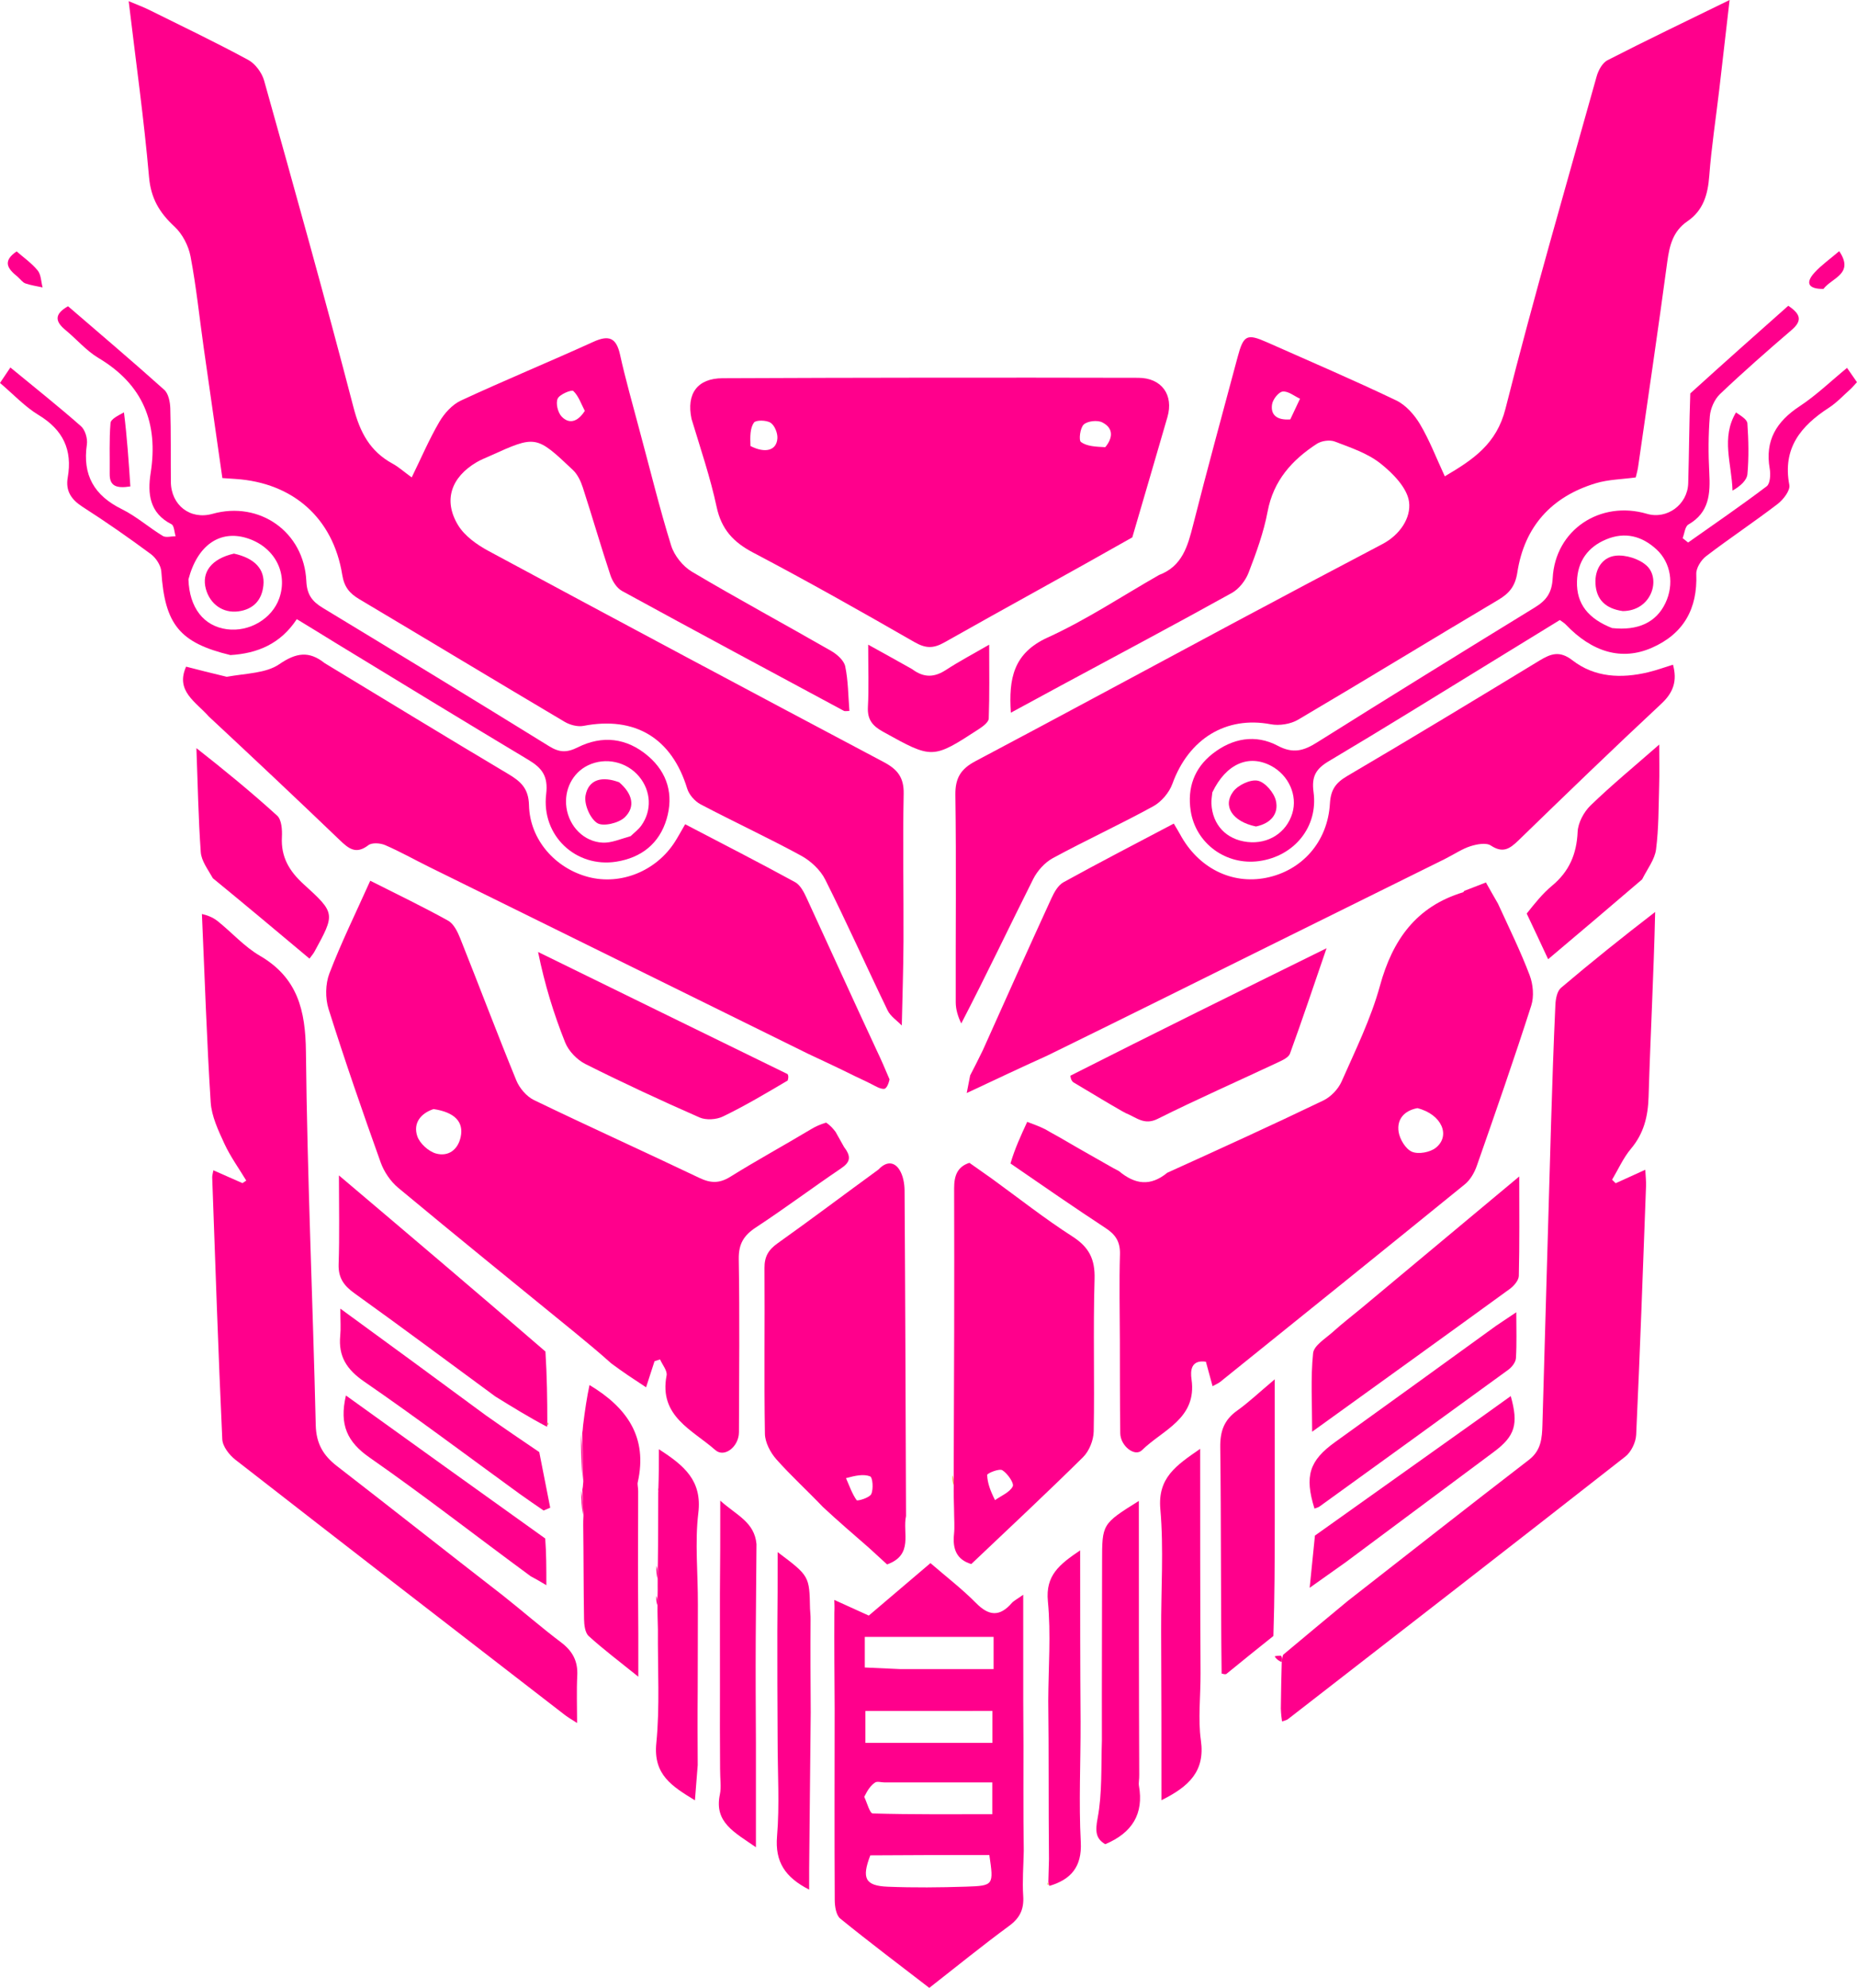 <svg width="327" height="350" viewBox="0 0 327 350" fill="none" xmlns="http://www.w3.org/2000/svg">
<path d="M204.108 101.232C208.191 99.695 209.156 96.151 210.105 92.394C212.599 82.535 215.3 72.727 217.924 62.9C218.974 58.968 219.545 58.681 223.184 60.297C230.76 63.662 238.386 66.923 245.86 70.501C247.56 71.316 249.074 73.039 250.062 74.706C251.734 77.529 252.919 80.64 254.416 83.863C259.429 80.908 263.53 78.181 265.101 71.96C270.054 52.349 275.707 32.914 281.159 13.431C281.456 12.372 282.172 11.06 283.069 10.601C289.938 7.084 296.9 3.749 304.565 0C303.91 5.685 303.336 10.749 302.741 15.811C302.147 20.864 301.37 25.901 300.985 30.97C300.737 34.242 299.943 37.047 297.133 38.964C294.605 40.688 293.979 43.22 293.593 46.084C291.972 58.141 290.187 70.177 288.452 82.219C288.36 82.854 288.171 83.475 288.037 84.059C285.583 84.396 283.214 84.419 281.036 85.074C273.222 87.421 268.436 92.702 267.189 100.785C266.822 103.165 265.827 104.432 263.863 105.598C252.074 112.594 240.386 119.76 228.575 126.719C227.251 127.499 225.276 127.808 223.758 127.519C215.927 126.033 209.329 130.044 206.446 138.008C205.887 139.552 204.511 141.174 203.074 141.962C197.264 145.148 191.23 147.925 185.404 151.083C183.983 151.854 182.667 153.316 181.934 154.777C177.726 163.164 173.708 171.647 169.27 180.196C168.699 179.023 168.299 177.75 168.296 176.477C168.263 164.302 168.408 152.125 168.233 139.953C168.191 136.96 169.211 135.37 171.767 134.018C187.006 125.954 202.167 117.742 217.369 109.609C226.043 104.969 234.736 100.364 243.443 95.787C246.496 94.182 248.503 91.186 248.119 88.352C247.784 85.884 245.265 83.326 243.084 81.599C240.807 79.797 237.831 78.81 235.053 77.747C234.158 77.404 232.703 77.609 231.882 78.143C227.507 80.992 224.24 84.607 223.213 90.07C222.523 93.739 221.216 97.322 219.869 100.821C219.336 102.207 218.185 103.694 216.909 104.402C206.954 109.926 196.9 115.269 186.878 120.673C183.989 122.231 181.106 123.801 178.001 125.484C177.611 119.527 178.408 115.016 184.473 112.252C191.279 109.151 197.585 104.953 204.108 101.232ZM227.206 73.844C227.778 72.63 228.35 71.417 228.921 70.204C227.901 69.734 226.835 68.834 225.876 68.936C225.151 69.013 224.141 70.304 224.001 71.175C223.705 73.019 224.813 74.025 227.206 73.844Z" fill="#FF008C"/>
<path d="M158.797 180.562C157.949 179.682 156.808 178.945 156.302 177.9C152.598 170.245 149.131 162.473 145.318 154.873C144.462 153.166 142.764 151.58 141.063 150.654C135.246 147.487 129.224 144.7 123.362 141.613C122.352 141.081 121.335 139.92 121.006 138.841C118.299 129.966 111.848 126.057 102.757 127.803C101.719 128.002 100.362 127.642 99.423 127.086C87.351 119.932 75.34 112.676 63.279 105.503C61.565 104.483 60.612 103.369 60.266 101.21C58.659 91.21 51.578 84.991 41.468 84.328C40.819 84.286 40.17 84.241 39.156 84.172C38.053 76.477 36.95 68.85 35.87 61.22C35.112 55.857 34.56 50.456 33.55 45.141C33.192 43.259 32.118 41.186 30.726 39.897C28.087 37.455 26.572 34.941 26.244 31.172C25.362 21.057 23.945 10.987 22.659 0.206C24.18 0.849 25.237 1.232 26.238 1.729C32.08 4.624 37.965 7.441 43.697 10.541C44.948 11.217 46.119 12.801 46.51 14.195C51.878 33.351 57.242 52.511 62.256 71.761C63.392 76.126 65.155 79.472 69.117 81.626C70.172 82.199 71.087 83.03 72.499 84.058C74.148 80.682 75.561 77.363 77.367 74.274C78.243 72.775 79.635 71.235 81.17 70.522C88.884 66.941 96.756 63.702 104.498 60.18C107.233 58.936 108.528 59.472 109.183 62.442C110.135 66.755 111.359 71.009 112.613 75.762C114.533 82.854 116.148 89.522 118.184 96.058C118.734 97.826 120.25 99.716 121.848 100.664C129.927 105.456 138.2 109.92 146.346 114.6C147.384 115.196 148.613 116.272 148.833 117.32C149.367 119.861 149.358 122.517 149.572 125.176C149.029 125.176 148.776 125.253 148.612 125.165C135.572 118.154 122.525 111.157 109.537 104.052C108.618 103.55 107.845 102.345 107.499 101.303C105.793 96.169 104.295 90.966 102.624 85.819C102.265 84.713 101.7 83.522 100.876 82.743C94.377 76.602 94.35 76.629 86.302 80.261C85.497 80.624 84.666 80.947 83.909 81.394C79.445 84.031 78.027 88.089 80.645 92.438C81.799 94.354 83.971 95.902 86.013 97.002C109.171 109.477 132.379 121.862 155.622 134.178C158.034 135.456 159.189 136.874 159.129 139.766C158.951 148.393 159.135 157.028 159.098 165.659C159.077 170.627 158.902 175.594 158.797 180.562ZM102.98 72.341C102.343 71.137 101.894 69.735 100.958 68.844C100.664 68.564 98.553 69.421 98.2 70.186C97.829 70.992 98.225 72.629 98.889 73.333C100.148 74.665 101.662 74.397 102.98 72.341Z" fill="#FF008C"/>
<path d="M263.781 159.108C265.758 163.429 267.765 167.496 269.362 171.718C269.969 173.322 270.154 175.452 269.638 177.055C266.601 186.514 263.331 195.899 260.049 205.277C259.633 206.465 258.904 207.736 257.949 208.513C243.626 220.158 229.242 231.727 214.865 243.306C214.542 243.565 214.137 243.721 213.522 244.063C213.104 242.527 212.741 241.198 212.347 239.753C209.693 239.372 209.602 241.349 209.817 242.849C210.81 249.785 204.73 251.747 201.09 255.331C199.827 256.574 197.298 254.588 197.267 252.354C197.192 246.936 197.212 241.518 197.198 236.1C197.184 231.014 197.065 225.924 197.214 220.843C197.278 218.675 196.468 217.397 194.729 216.254C189.191 212.616 183.737 208.852 177.937 204.851C178.692 202.256 179.761 199.947 180.882 197.522C182.183 198.007 183.083 198.342 184.106 198.854C185.264 199.547 186.298 200.064 187.468 200.763C190.368 202.469 193.134 203.994 195.985 205.635C196.342 205.844 196.613 205.936 197.049 206.203C199.881 208.56 202.575 208.92 205.552 206.48C214.884 202.25 224.003 198.1 233.03 193.757C234.352 193.121 235.653 191.755 236.247 190.411C238.691 184.874 241.406 179.365 242.997 173.565C245.222 165.455 249.388 159.607 257.632 157.102C257.72 157.075 257.774 156.938 257.843 156.853C259.034 156.391 260.224 155.93 261.658 155.374C262.314 156.541 262.981 157.728 263.781 159.108ZM249.593 195.107C247.272 195.544 245.939 197.063 246.285 199.289C246.488 200.597 247.527 202.315 248.64 202.789C249.767 203.268 251.808 202.893 252.819 202.096C255.475 200.001 253.925 196.209 249.593 195.107Z" fill="#FF008C"/>
<path d="M199.388 94.613C188.296 100.915 177.243 106.919 166.295 113.109C164.293 114.24 162.949 114.158 160.982 113.028C151.606 107.64 142.183 102.321 132.613 97.289C129.118 95.451 127.033 93.188 126.191 89.251C125.086 84.083 123.371 79.046 121.772 73.757C120.832 69.315 122.803 66.612 127.233 66.593C151.637 66.487 176.042 66.467 200.446 66.521C204.595 66.53 206.691 69.576 205.576 73.424C203.552 80.413 201.502 87.395 199.388 94.613ZM194.628 78.735C195.989 77.085 196.097 75.384 194.102 74.369C193.246 73.933 191.519 74.12 190.841 74.739C190.199 75.324 189.923 77.512 190.348 77.825C191.374 78.579 192.902 78.651 194.628 78.735ZM132.149 78.528C134.726 79.856 136.754 79.344 136.892 77.172C136.951 76.252 136.408 74.9 135.69 74.434C134.958 73.958 133.098 73.924 132.756 74.412C132.072 75.391 132.086 76.859 132.149 78.528Z" fill="#FF008C"/>
<path d="M170.834 189.348C171.551 187.955 172.268 186.562 173.054 184.938C177.123 175.848 181.101 166.979 185.154 158.143C185.636 157.093 186.323 155.858 187.263 155.34C193.634 151.829 200.099 148.488 206.691 145.009C207.158 145.801 207.496 146.334 207.794 146.888C210.981 152.8 216.844 155.767 222.954 154.553C229.245 153.303 233.798 148.241 234.187 141.479C234.327 139.046 235.198 137.827 237.23 136.633C248.571 129.964 259.828 123.155 271.068 116.317C273.096 115.083 274.642 114.518 276.886 116.255C280.808 119.292 285.469 119.487 290.183 118.372C291.668 118.021 293.11 117.488 294.598 117.03C295.363 119.856 294.696 121.903 292.547 123.906C284.046 131.826 275.692 139.906 267.353 147.998C265.831 149.474 264.624 150.261 262.519 148.869C261.692 148.322 260.059 148.633 258.932 148.991C257.483 149.452 256.173 150.355 254.402 151.254C243.721 156.529 233.438 161.611 223.163 166.708C210.333 173.072 197.509 179.447 184.443 185.845C179.726 187.98 175.249 190.087 170.232 192.447C170.547 190.824 170.69 190.086 170.834 189.348Z" fill="#FF008C"/>
<path d="M154.471 185.134C155.24 186.73 155.838 188.174 156.641 190.045C156.455 190.913 156.074 191.705 155.67 191.717C154.967 191.738 154.25 191.278 153.417 190.857C152.43 190.339 151.565 189.982 150.518 189.462C147.653 188.043 144.97 186.787 142.288 185.532C120.035 174.562 97.781 163.595 75.531 152.62C72.959 151.351 70.455 149.934 67.827 148.799C66.971 148.429 65.5 148.322 64.864 148.813C62.681 150.496 61.379 149.406 59.813 147.902C52.244 140.638 44.603 133.45 36.777 126.161C34.468 123.547 30.849 121.661 32.773 117.376C34.998 117.949 37.181 118.511 39.922 119.16C43.421 118.539 46.851 118.544 49.181 116.945C52.176 114.889 54.432 114.58 57.16 116.749C67.921 123.264 78.655 129.827 89.466 136.257C91.683 137.576 93.081 138.791 93.15 141.769C93.289 147.839 97.777 152.887 103.601 154.41C109.304 155.902 115.543 153.377 118.839 148.225C119.425 147.307 119.939 146.344 120.649 145.123C127.186 148.538 133.65 151.841 140.016 155.323C140.947 155.832 141.581 157.116 142.069 158.172C146.183 167.091 150.231 176.041 154.471 185.134Z" fill="#FF008C"/>
<path d="M35.555 160.926C36.464 161.125 37.495 161.516 38.315 162.171C40.822 164.175 43.016 166.677 45.749 168.269C52.415 172.15 53.794 177.883 53.871 185.174C54.102 207.086 55.083 228.99 55.599 250.901C55.676 254.137 56.889 256.239 59.338 258.132C69.056 265.646 78.689 273.271 88.561 280.919C92.095 283.719 95.343 286.56 98.779 289.151C100.83 290.697 101.783 292.474 101.65 295.033C101.513 297.679 101.62 300.338 101.62 303.365C100.778 302.815 100.07 302.419 99.435 301.928C80.087 286.976 60.733 272.033 41.444 257.006C40.366 256.167 39.199 254.66 39.142 253.415C38.432 238.05 37.92 222.676 37.367 207.304C37.356 206.99 37.467 206.672 37.573 206.051C39.347 206.834 41.02 207.573 42.693 208.311C42.917 208.162 43.14 208.012 43.364 207.862C42.057 205.695 40.551 203.619 39.499 201.334C38.434 199.02 37.258 196.535 37.1 194.064C36.403 183.134 36.056 172.182 35.555 160.926Z" fill="#FF008C"/>
<path d="M237.318 281.882C247.947 273.586 258.546 265.25 269.231 257.027C271.408 255.351 271.54 253.171 271.607 250.836C272.114 233.154 272.605 215.47 273.128 197.788C273.333 190.825 273.572 183.862 273.889 176.903C273.936 175.88 274.187 174.51 274.874 173.927C280.25 169.365 285.756 164.957 291.457 160.567C291.209 171.46 290.626 182.284 290.3 193.116C290.196 196.582 289.463 199.56 287.192 202.263C285.84 203.873 284.962 205.882 283.871 207.712C284.082 207.917 284.293 208.122 284.503 208.327C286.134 207.585 287.765 206.844 289.72 205.954C289.77 206.992 289.883 207.929 289.849 208.862C289.308 223.45 288.793 238.039 288.114 252.62C288.053 253.945 287.238 255.646 286.208 256.452C266.452 271.935 246.612 287.31 226.781 302.697C226.546 302.88 226.203 302.923 225.756 303.089C225.667 302.461 225.591 301.932 225.543 300.83C225.593 297.781 225.615 295.306 225.703 292.618C225.776 292.108 225.783 291.811 225.947 291.352C229.842 288.087 233.58 284.985 237.318 281.882Z" fill="#FF008C"/>
<path d="M146.912 281.693C148.797 282.549 150.683 283.405 152.985 284.451C156.317 281.616 159.986 278.495 163.845 275.212C166.626 277.621 169.427 279.768 171.882 282.255C174.152 284.555 176.049 284.667 178.158 282.248C178.504 281.85 179.026 281.606 180.179 280.782C180.179 287.19 180.179 293.036 180.184 299.495C180.217 304.991 180.244 309.873 180.213 315.056C180.195 318.862 180.235 322.365 180.275 325.869C180.225 328.517 180.005 331.175 180.177 333.809C180.329 336.138 179.62 337.675 177.703 339.083C172.99 342.544 168.451 346.241 163.64 350C158.37 345.936 153.087 341.964 147.962 337.798C147.231 337.204 146.995 335.668 146.989 334.566C146.927 323.518 146.962 312.471 146.972 300.812C146.935 294.87 146.895 289.539 146.924 283.963C146.966 283.043 146.939 282.368 146.912 281.693ZM158.6 293.877C163.994 293.877 169.387 293.877 174.961 293.877C174.961 291.718 174.961 290.017 174.961 288.205C167.296 288.205 159.843 288.205 152.284 288.205C152.284 290.108 152.284 291.726 152.284 293.591C154.266 293.687 156.119 293.777 158.6 293.877ZM169.089 301.248C163.508 301.248 157.927 301.248 152.39 301.248C152.39 303.183 152.39 304.791 152.39 306.86C156.19 306.86 159.804 306.86 163.418 306.86C167.136 306.86 170.854 306.86 174.75 306.86C174.75 304.769 174.75 303.176 174.75 301.241C172.989 301.241 171.369 301.241 169.089 301.248ZM153.252 326.666C151.705 330.702 152.331 332.026 156.321 332.187C160.927 332.374 165.55 332.327 170.159 332.175C174.996 332.017 174.992 331.91 174.213 326.607C167.48 326.607 160.688 326.607 153.252 326.666ZM152.183 316.366C152.68 317.385 153.153 319.276 153.679 319.291C160.691 319.488 167.711 319.423 174.73 319.423C174.73 317.38 174.73 315.771 174.73 313.824C168.264 313.824 161.992 313.825 155.72 313.823C155.168 313.823 154.471 313.59 154.094 313.842C153.362 314.333 152.809 315.091 152.183 316.366Z" fill="#FF008C"/>
<path d="M297.644 69.267C303.463 63.98 309.16 58.925 314.897 53.836C317.003 55.25 317.459 56.406 315.508 58.081C311.226 61.759 306.977 65.482 302.888 69.37C301.909 70.301 301.197 71.916 301.085 73.276C300.812 76.577 300.811 79.921 300.988 83.231C301.184 86.907 301.003 90.232 297.312 92.35C296.713 92.695 296.623 93.927 296.298 94.75C296.619 95.007 296.94 95.263 297.26 95.52C301.893 92.247 306.579 89.043 311.098 85.619C311.718 85.149 311.807 83.53 311.633 82.532C310.762 77.552 312.818 74.212 316.904 71.524C319.82 69.606 322.37 67.131 325.246 64.771C325.951 65.787 326.437 66.487 326.992 67.288C326.555 67.759 326.22 68.181 325.824 68.535C324.588 69.642 323.436 70.891 322.058 71.785C317.097 74.999 313.855 78.92 315.084 85.388C315.268 86.361 314.021 87.97 313.018 88.738C308.894 91.899 304.554 94.778 300.424 97.933C299.539 98.61 298.657 100.024 298.698 101.061C298.941 107.188 296.46 111.604 290.869 114.055C285.574 116.376 280.365 114.848 275.679 109.923C275.46 109.692 275.166 109.531 274.676 109.165C270.51 111.722 266.295 114.316 262.074 116.9C252.739 122.618 243.444 128.405 234.032 133.993C231.74 135.353 230.923 136.674 231.302 139.459C232.142 145.628 227.863 150.762 221.716 151.61C215.917 152.409 210.547 148.529 209.667 142.749C209.056 138.735 210.287 135.242 213.512 132.717C217.01 129.978 221.074 129.217 225.02 131.313C227.717 132.744 229.588 132.18 231.904 130.725C244.639 122.729 257.432 114.826 270.25 106.963C272.283 105.716 273.274 104.417 273.415 101.779C273.868 93.275 281.798 88.05 290.016 90.467C293.527 91.5 297.17 88.864 297.279 85.079C297.429 79.888 297.448 74.692 297.644 69.267ZM283.87 110.582C288.454 111.08 291.65 109.58 293.27 106.171C294.831 102.885 294.231 99.073 291.698 96.737C289.129 94.368 286.15 93.597 282.853 94.961C279.598 96.308 277.793 98.846 277.692 102.365C277.577 106.387 279.739 108.946 283.87 110.582ZM213.48 139.515C213.421 140.17 213.287 140.829 213.317 141.48C213.494 145.244 215.942 147.828 219.68 148.246C223.348 148.656 226.539 146.608 227.57 143.185C228.517 140.037 226.926 136.483 223.835 134.844C219.93 132.773 215.926 134.424 213.48 139.515Z" fill="#FF008C"/>
<path d="M34.585 131.721C39.339 135.451 44.185 139.409 48.808 143.614C49.595 144.33 49.708 146.115 49.641 147.381C49.454 150.898 50.941 153.387 53.49 155.7C59.1 160.79 59.017 160.885 55.36 167.581C55.161 167.946 54.873 168.262 54.496 168.781C48.816 164.018 43.258 159.357 37.484 154.629C36.602 153.056 35.465 151.586 35.354 150.042C34.926 144.051 34.825 138.037 34.585 131.721Z" fill="#FF008C"/>
<path d="M289.16 154.832C283.642 159.569 278.276 164.102 272.611 168.887C271.332 166.141 270.143 163.587 268.839 160.85C270.241 159.081 271.625 157.337 273.302 155.946C276.317 153.444 277.635 150.381 277.805 146.472C277.876 144.866 278.9 142.957 280.091 141.806C283.802 138.218 287.8 134.927 292.174 131.093C292.174 133.882 292.228 136.109 292.162 138.333C292.052 142.081 292.091 145.857 291.613 149.563C291.387 151.321 290.111 152.943 289.16 154.832Z" fill="#FF008C"/>
<path d="M40.569 115.337C31.617 113.172 29.029 109.951 28.406 100.629C28.334 99.547 27.456 98.218 26.549 97.547C22.642 94.656 18.647 91.87 14.554 89.248C12.545 87.96 11.516 86.427 11.927 84.081C12.783 79.197 11.099 75.674 6.792 73.071C4.37 71.607 2.375 69.436 0 67.425C0.616 66.508 1.125 65.749 1.828 64.702C6.136 68.247 10.287 71.541 14.258 75.04C14.999 75.693 15.449 77.228 15.299 78.249C14.507 83.658 16.586 87.246 21.456 89.648C24.01 90.908 26.21 92.869 28.662 94.362C29.22 94.702 30.159 94.414 30.923 94.415C30.693 93.689 30.675 92.544 30.199 92.304C26.306 90.332 25.962 86.892 26.529 83.29C27.917 74.455 25.169 67.695 17.333 63.026C15.181 61.743 13.483 59.714 11.519 58.098C9.74 56.633 9.476 55.336 11.981 53.919C17.603 58.767 23.334 63.62 28.922 68.634C29.667 69.302 29.952 70.776 29.987 71.891C30.12 76.202 30.049 80.519 30.086 84.834C30.121 88.967 33.519 91.566 37.415 90.472C45.703 88.147 53.546 93.65 53.942 102.32C54.049 104.657 54.938 105.878 56.798 107.003C70.129 115.073 83.433 123.187 96.689 131.38C98.483 132.489 99.775 132.565 101.744 131.58C106.053 129.424 110.362 129.901 114.115 133.106C117.582 136.067 118.638 139.966 117.381 144.215C116.115 148.493 112.962 151.014 108.523 151.714C101.436 152.831 95.295 147.151 96.177 139.805C96.556 136.649 95.438 135.219 93.055 133.791C81.778 127.035 70.559 120.181 58.952 113.111C56.538 111.613 54.492 110.368 52.264 109.011C49.391 113.374 45.333 115.053 40.569 115.337ZM33.184 102.008C33.342 106.988 35.854 110.244 39.959 110.789C43.911 111.315 47.927 108.931 49.186 105.313C50.761 100.787 48.259 96.199 43.411 94.724C38.743 93.304 34.774 95.938 33.184 102.008ZM111.06 147.213C111.689 146.598 112.424 146.06 112.928 145.355C114.828 142.695 114.646 139.266 112.558 136.744C110.363 134.093 106.623 133.267 103.54 134.751C100.826 136.058 99.293 139.073 99.748 142.205C100.233 145.536 102.833 148.216 106.152 148.364C107.622 148.43 109.124 147.773 111.06 147.213Z" fill="#FF008C"/>
<path d="M215.116 294.662C214.953 281.363 215.042 268.08 214.875 254.801C214.84 251.969 215.558 249.997 217.85 248.362C219.902 246.899 221.744 245.142 224.47 242.849C224.47 251.455 224.47 259.221 224.474 267.6C224.465 274.787 224.452 281.362 224.232 288.044C221.321 290.354 218.615 292.557 215.91 294.76L215.587 294.773C215.587 294.773 215.277 294.68 215.116 294.662Z" fill="#FF008C"/>
<path d="M204.466 287.178C204.434 279.818 204.944 272.722 204.325 265.725C203.834 260.169 207.115 258.017 211.337 255.094C211.337 268.549 211.337 281.391 211.403 294.539C211.43 298.712 210.932 302.643 211.466 306.43C212.23 311.858 209.371 314.548 204.521 316.957C204.521 306.961 204.521 297.223 204.466 287.178Z" fill="#FF008C"/>
<path d="M194.032 306.437C194.009 295.743 194.062 285.356 194.067 274.969C194.07 268.33 194.039 268.33 200.542 264.264C200.542 280.456 200.542 296.309 200.608 312.468C200.629 313.321 200.465 313.89 200.557 314.414C201.426 319.349 199.396 322.694 194.62 324.706C192.953 323.712 192.837 322.458 193.283 320.099C194.104 315.752 193.878 311.206 194.032 306.437Z" fill="#FF008C"/>
<path d="M184.587 299.493C184.613 293.638 185.083 287.739 184.523 281.94C184.082 277.375 186.538 275.445 190.204 272.969C190.204 283.337 190.204 293.124 190.278 303.172C190.302 310.396 189.945 317.375 190.315 324.316C190.553 328.769 188.503 330.94 184.782 332.049C184.674 331.594 184.639 331.485 184.603 331.376C184.638 330.236 184.673 329.097 184.716 327.37C184.685 322.332 184.646 317.881 184.66 313.123C184.671 308.375 184.629 303.934 184.587 299.493Z" fill="#FF008C"/>
<path d="M102.549 262.298C102.606 261.992 102.664 261.687 102.714 260.864C102.645 257.675 102.583 255.003 102.521 252.332C102.576 252.029 102.632 251.725 102.675 250.964C103.01 248.225 103.358 245.944 103.807 243.858C110.445 247.845 114.083 253.064 112.301 260.986C112.209 261.391 112.379 261.854 112.374 262.568C112.353 265.507 112.385 268.168 112.355 271.097C112.328 276.756 112.364 282.145 112.4 287.534C112.4 289.8 112.4 292.067 112.4 295.211C108.996 292.465 106.216 290.383 103.662 288.053C103.01 287.459 102.863 286.084 102.845 285.062C102.751 279.67 102.773 274.275 102.7 268.574C102.681 267.962 102.716 267.658 102.742 266.855C102.671 265.004 102.61 263.651 102.549 262.298Z" fill="#FF008C"/>
<path d="M122.862 310.772C122.708 312.716 122.554 314.66 122.37 316.977C118.365 314.518 115.015 312.504 115.57 306.923C116.21 300.492 115.797 293.956 115.852 286.885C115.812 285.171 115.762 284.037 115.783 282.652C115.809 281.883 115.763 281.366 115.802 280.598C115.835 279.652 115.785 278.957 115.811 277.994C115.842 276.99 115.797 276.254 115.842 275.241C115.905 270.93 115.878 266.896 115.911 262.713C115.971 262.564 115.85 262.267 115.936 262.011C116.022 259.706 116.022 257.657 116.022 255.167C120.538 258.065 123.652 260.712 122.969 266.389C122.342 271.589 122.911 276.933 122.892 282.519C122.863 287.715 122.896 292.604 122.858 297.798C122.813 302.326 122.838 306.549 122.862 310.772Z" fill="#FF008C"/>
<path d="M133.111 306.805C133.111 312.714 133.111 318.623 133.111 325.239C129.266 322.567 125.723 320.847 126.767 315.925C127.036 314.658 126.797 313.282 126.8 311.391C126.779 306.38 126.75 301.933 126.778 297.179C126.794 291.546 126.753 286.219 126.772 280.585C126.831 275.192 126.831 270.106 126.831 264.215C129.724 266.811 132.855 267.974 133.211 271.869C133.139 277.485 133.143 282.838 133.079 288.454C133.045 294.746 133.078 300.776 133.111 306.805Z" fill="#FF008C"/>
<path d="M142.761 301.472C142.669 310.634 142.575 319.796 142.486 328.958C142.475 330.132 142.484 331.307 142.484 332.701C138.285 330.554 136.447 327.856 136.83 323.308C137.291 317.824 136.929 312.269 136.929 306.132C136.899 299.521 136.862 293.523 136.88 287.219C136.935 282.527 136.935 278.141 136.935 273.275C142.534 277.488 142.53 277.488 142.639 283.247C142.65 283.79 142.751 284.331 142.735 285.177C142.693 290.811 142.727 296.142 142.761 301.472Z" fill="#FF008C"/>
<path d="M93.458 277.533C83.874 270.491 74.66 263.3 65.083 256.63C61.171 253.906 59.704 250.886 60.914 245.698C72.678 254.158 84.242 262.473 96.007 270.876C96.208 273.512 96.208 276.061 96.208 279.102C95.045 278.408 94.363 278.001 93.458 277.533Z" fill="#FF008C"/>
<path d="M305.691 72.618C306.562 73.218 307.652 73.847 307.699 74.547C307.901 77.509 307.97 80.508 307.706 83.459C307.606 84.569 306.469 85.587 305.08 86.384C304.948 81.647 303.013 77.099 305.691 72.618Z" fill="#FF008C"/>
<path d="M21.827 72.606C22.38 77.015 22.666 81.318 22.954 85.643C20.436 86.041 19.29 85.549 19.317 83.424C19.354 80.441 19.21 77.446 19.462 74.483C19.522 73.768 20.828 73.158 21.827 72.606Z" fill="#FF008C"/>
<path d="M3.071 48.702C1.317 47.294 0.405 45.993 2.926 44.263C4.13 45.32 5.568 46.318 6.634 47.62C7.238 48.358 7.231 49.595 7.5 50.607C6.488 50.383 5.449 50.239 4.476 49.902C3.997 49.736 3.641 49.216 3.071 48.702Z" fill="#FF008C"/>
<path d="M321.095 50.869C318.498 50.903 317.808 49.866 319.522 47.996C320.749 46.658 322.27 45.59 323.868 44.223C326.579 48.235 322.56 48.906 321.095 50.869Z" fill="#FF008C"/>
<path d="M184.535 331.449C184.638 331.485 184.674 331.594 184.668 331.869C184.442 331.901 184.389 331.73 184.535 331.449Z" fill="#EAB258"/>
<path d="M159.542 266.928C158.895 269.872 160.927 273.748 156.207 275.446C155.389 274.698 154.375 273.772 153.051 272.553C150.146 270.025 147.553 267.791 144.907 265.333C142.119 262.402 139.253 259.809 136.706 256.934C135.653 255.745 134.72 253.96 134.694 252.43C134.533 242.708 134.688 232.981 134.619 223.256C134.605 221.267 135.293 220.066 136.906 218.919C142.836 214.701 148.649 210.317 154.698 205.91C156.12 204.388 157.502 204.562 158.388 205.967C159.024 206.975 159.277 208.378 159.286 209.608C159.411 228.714 159.469 247.821 159.542 266.928ZM148.971 260.253C149.558 261.573 150.028 262.975 150.844 264.133C150.983 264.33 153.104 263.72 153.417 263.059C153.831 262.187 153.671 260.116 153.218 259.939C152.065 259.488 150.613 259.802 148.971 260.253Z" fill="#FF008C"/>
<path d="M174.619 207.497C179.345 210.925 183.941 214.555 188.845 217.705C191.791 219.597 192.846 221.714 192.742 225.217C192.477 234.148 192.757 243.093 192.591 252.029C192.562 253.569 191.801 255.481 190.717 256.554C184.29 262.913 177.668 269.075 171.036 275.376C168.445 274.614 167.72 272.717 167.991 270.121C168.128 268.812 168.007 267.476 167.995 265.598C167.951 263.937 167.915 262.832 167.944 261.52C167.967 260.748 167.924 260.18 167.938 259.307C168.013 242.405 168.06 225.809 168.014 209.213C168.008 206.97 168.608 205.412 170.704 204.736C172.099 205.72 173.359 206.609 174.619 207.497ZM175.214 264.121C176.308 263.344 177.794 262.767 178.335 261.707C178.615 261.159 177.422 259.43 176.505 258.86C175.954 258.516 173.824 259.397 173.832 259.689C173.871 261.099 174.395 262.495 175.214 264.121Z" fill="#FF008C"/>
<path d="M239.76 230.302C249.078 222.527 258.216 214.902 267.524 207.137C267.524 213.247 267.587 218.946 267.451 224.64C267.432 225.429 266.588 226.411 265.861 226.939C254.508 235.194 243.111 243.389 231.056 252.079C231.056 247.096 230.772 242.636 231.224 238.252C231.365 236.885 233.436 235.658 234.731 234.486C236.288 233.076 237.959 231.791 239.76 230.302Z" fill="#FF008C"/>
<path d="M263.479 233.405C264.658 232.6 265.648 231.943 267.004 231.044C267.004 233.989 267.102 236.57 266.941 239.135C266.896 239.846 266.228 240.706 265.602 241.163C254.546 249.223 243.453 257.233 232.361 265.244C232.108 265.427 231.771 265.492 231.468 265.614C229.673 259.87 230.568 257.153 235.104 253.897C244.517 247.141 253.896 240.338 263.479 233.405Z" fill="#FF008C"/>
<path d="M231.548 270.364C241.341 263.397 251.133 256.431 260.924 249.462C262.618 248.256 264.305 247.039 266.028 245.804C267.419 250.76 266.794 252.839 263.061 255.623C254.481 262.024 245.888 268.409 236.954 275.065C234.882 276.548 233.157 277.767 230.62 279.559C230.995 275.848 231.272 273.106 231.548 270.364Z" fill="#FF008C"/>
<path d="M147.139 199.289C147.566 200.059 147.993 200.828 148.642 201.97C150.066 203.818 149.559 204.729 148.074 205.733C143.049 209.131 138.186 212.773 133.118 216.102C130.964 217.517 130.043 219.019 130.088 221.696C130.258 231.849 130.152 242.006 130.121 252.162C130.114 254.714 127.557 256.72 125.957 255.306C121.944 251.762 115.989 249.374 117.379 242.174C117.54 241.337 116.637 240.295 116.227 239.348C115.903 239.454 115.58 239.56 115.256 239.666C114.771 241.163 114.286 242.659 113.767 244.26C111.505 242.772 109.596 241.516 107.623 240.038C105.434 238.07 103.309 236.323 101.185 234.576C90.818 226.115 80.415 217.696 70.127 209.139C68.775 208.015 67.627 206.325 67.033 204.664C63.832 195.716 60.718 186.731 57.862 177.667C57.259 175.753 57.291 173.244 58.005 171.384C60.093 165.945 62.674 160.695 65.197 155.069C69.939 157.468 74.504 159.65 78.916 162.106C79.911 162.66 80.587 164.08 81.052 165.245C84.37 173.559 87.525 181.939 90.918 190.222C91.48 191.593 92.725 193.057 94.035 193.69C103.688 198.353 113.462 202.765 123.137 207.383C125.13 208.334 126.665 208.397 128.608 207.186C133.2 204.323 137.961 201.728 142.777 198.841C143.629 198.329 144.358 198 145.468 197.655C146.278 198.188 146.709 198.739 147.139 199.289ZM76.344 195.27C74.028 196.048 72.732 197.781 73.474 200.029C73.899 201.315 75.463 202.735 76.787 203.098C78.9 203.678 80.634 202.491 81.126 200.162C81.673 197.575 80.134 195.841 76.344 195.27Z" fill="#FF008C"/>
<path d="M87.225 245.877C78.959 239.801 70.731 233.674 62.399 227.691C60.528 226.347 59.549 224.973 59.63 222.569C59.801 217.518 59.682 212.457 59.682 206.95C71.717 217.141 83.772 227.349 96.047 237.96C96.32 242.351 96.374 246.339 96.377 250.491C96.36 250.765 96.394 250.874 96.322 251.208C93.219 249.581 90.222 247.729 87.225 245.877Z" fill="#FF008C"/>
<path d="M138.698 189.118C138.876 189.476 138.832 189.756 138.712 190.238C134.871 192.512 131.167 194.71 127.303 196.577C126.147 197.136 124.331 197.252 123.179 196.747C116.408 193.773 109.693 190.658 103.085 187.34C101.609 186.6 100.128 185.064 99.521 183.546C97.525 178.555 95.929 173.404 94.749 167.611C109.325 174.754 123.901 181.897 138.698 189.118Z" fill="#FF008C"/>
<path d="M94.959 255.667C95.602 258.93 96.245 262.194 96.888 265.457C96.499 265.621 96.111 265.786 95.722 265.951C94.314 264.975 92.888 264.026 91.503 263.021C82.396 256.411 73.404 249.635 64.138 243.258C61.051 241.133 59.561 238.818 59.912 235.17C60.037 233.872 59.932 232.552 59.932 230.406C68.67 236.788 76.968 242.85 85.567 249.208C88.899 251.559 91.929 253.613 94.959 255.667Z" fill="#FF008C"/>
<path d="M102.339 252.485C102.583 255.003 102.645 257.675 102.626 260.644C102.416 258.173 102.286 255.405 102.339 252.485Z" fill="#FF008C"/>
<path d="M102.376 262.428C102.61 263.651 102.671 265.004 102.657 266.639C102.455 265.467 102.329 264.013 102.376 262.428Z" fill="#FF008C"/>
<path d="M160.613 117.811C162.757 119.423 164.6 119.24 166.597 117.941C168.956 116.404 171.456 115.086 174.186 113.504C174.186 118.204 174.258 122.361 174.108 126.511C174.085 127.141 173.118 127.876 172.432 128.323C164.173 133.714 164.196 133.648 155.5 128.84C153.631 127.806 152.713 126.693 152.831 124.472C153.013 121.072 152.879 117.654 152.879 113.507C155.695 115.064 158.046 116.364 160.613 117.811Z" fill="#FF008C"/>
<path d="M224.451 291.642C224.829 291.511 225.104 291.512 225.584 291.514C225.783 291.811 225.775 292.108 225.703 292.618C225.207 292.479 224.777 292.127 224.451 291.642Z" fill="#FF008C"/>
<path d="M195.648 194.515C193.343 193.177 191.26 191.872 188.95 190.524C188.63 190.194 188.538 189.906 188.486 189.396C203.235 181.921 217.944 174.669 233.593 166.953C231.257 173.758 229.281 179.661 227.152 185.51C226.91 186.176 225.874 186.655 225.109 187.015C218.023 190.344 210.853 193.501 203.852 196.995C201.497 198.171 200.155 196.767 198.22 195.979C197.283 195.503 196.576 195.026 195.648 194.515Z" fill="#FF008C"/>
<path d="M115.811 277.994C115.635 277.457 115.535 276.652 115.594 275.682C115.797 276.254 115.842 276.99 115.811 277.994Z" fill="#FF008C"/>
<path d="M115.783 282.652C115.618 282.315 115.524 281.727 115.574 280.993C115.763 281.366 115.809 281.883 115.783 282.652Z" fill="#FF008C"/>
<path d="M167.944 261.52C167.756 261.08 167.633 260.434 167.696 259.701C167.924 260.18 167.966 260.748 167.944 261.52Z" fill="#EAB258"/>
<path d="M96.377 250.491C96.607 250.467 96.653 250.639 96.497 250.913C96.394 250.874 96.36 250.765 96.377 250.491Z" fill="#ECB358"/>
<path d="M285.752 107.591C282.71 107.155 281.1 105.574 280.948 102.755C280.813 100.231 282.135 98.126 284.463 97.848C286.244 97.635 288.673 98.395 289.982 99.616C292.5 101.964 290.839 107.562 285.752 107.591Z" fill="#FF008C"/>
<path d="M221.164 145.519C217.041 144.665 215.237 141.932 217.158 139.367C218.021 138.215 220.196 137.186 221.491 137.458C222.782 137.73 224.332 139.553 224.667 140.958C225.196 143.184 223.892 144.952 221.164 145.519Z" fill="#FF008C"/>
<path d="M41.202 97.473C44.854 98.282 46.667 100.221 46.383 103.052C46.123 105.648 44.632 107.291 41.961 107.644C39.276 107.998 36.983 106.386 36.25 103.692C35.45 100.75 37.237 98.374 41.202 97.473Z" fill="#FF008C"/>
<path d="M109.034 137.74C111.318 139.689 111.973 142.011 110.01 143.904C108.946 144.93 106.201 145.579 105.163 144.915C103.898 144.107 102.827 141.591 103.104 140.076C103.64 137.152 106.109 136.629 109.034 137.74Z" fill="#FF008C"/>
</svg>
